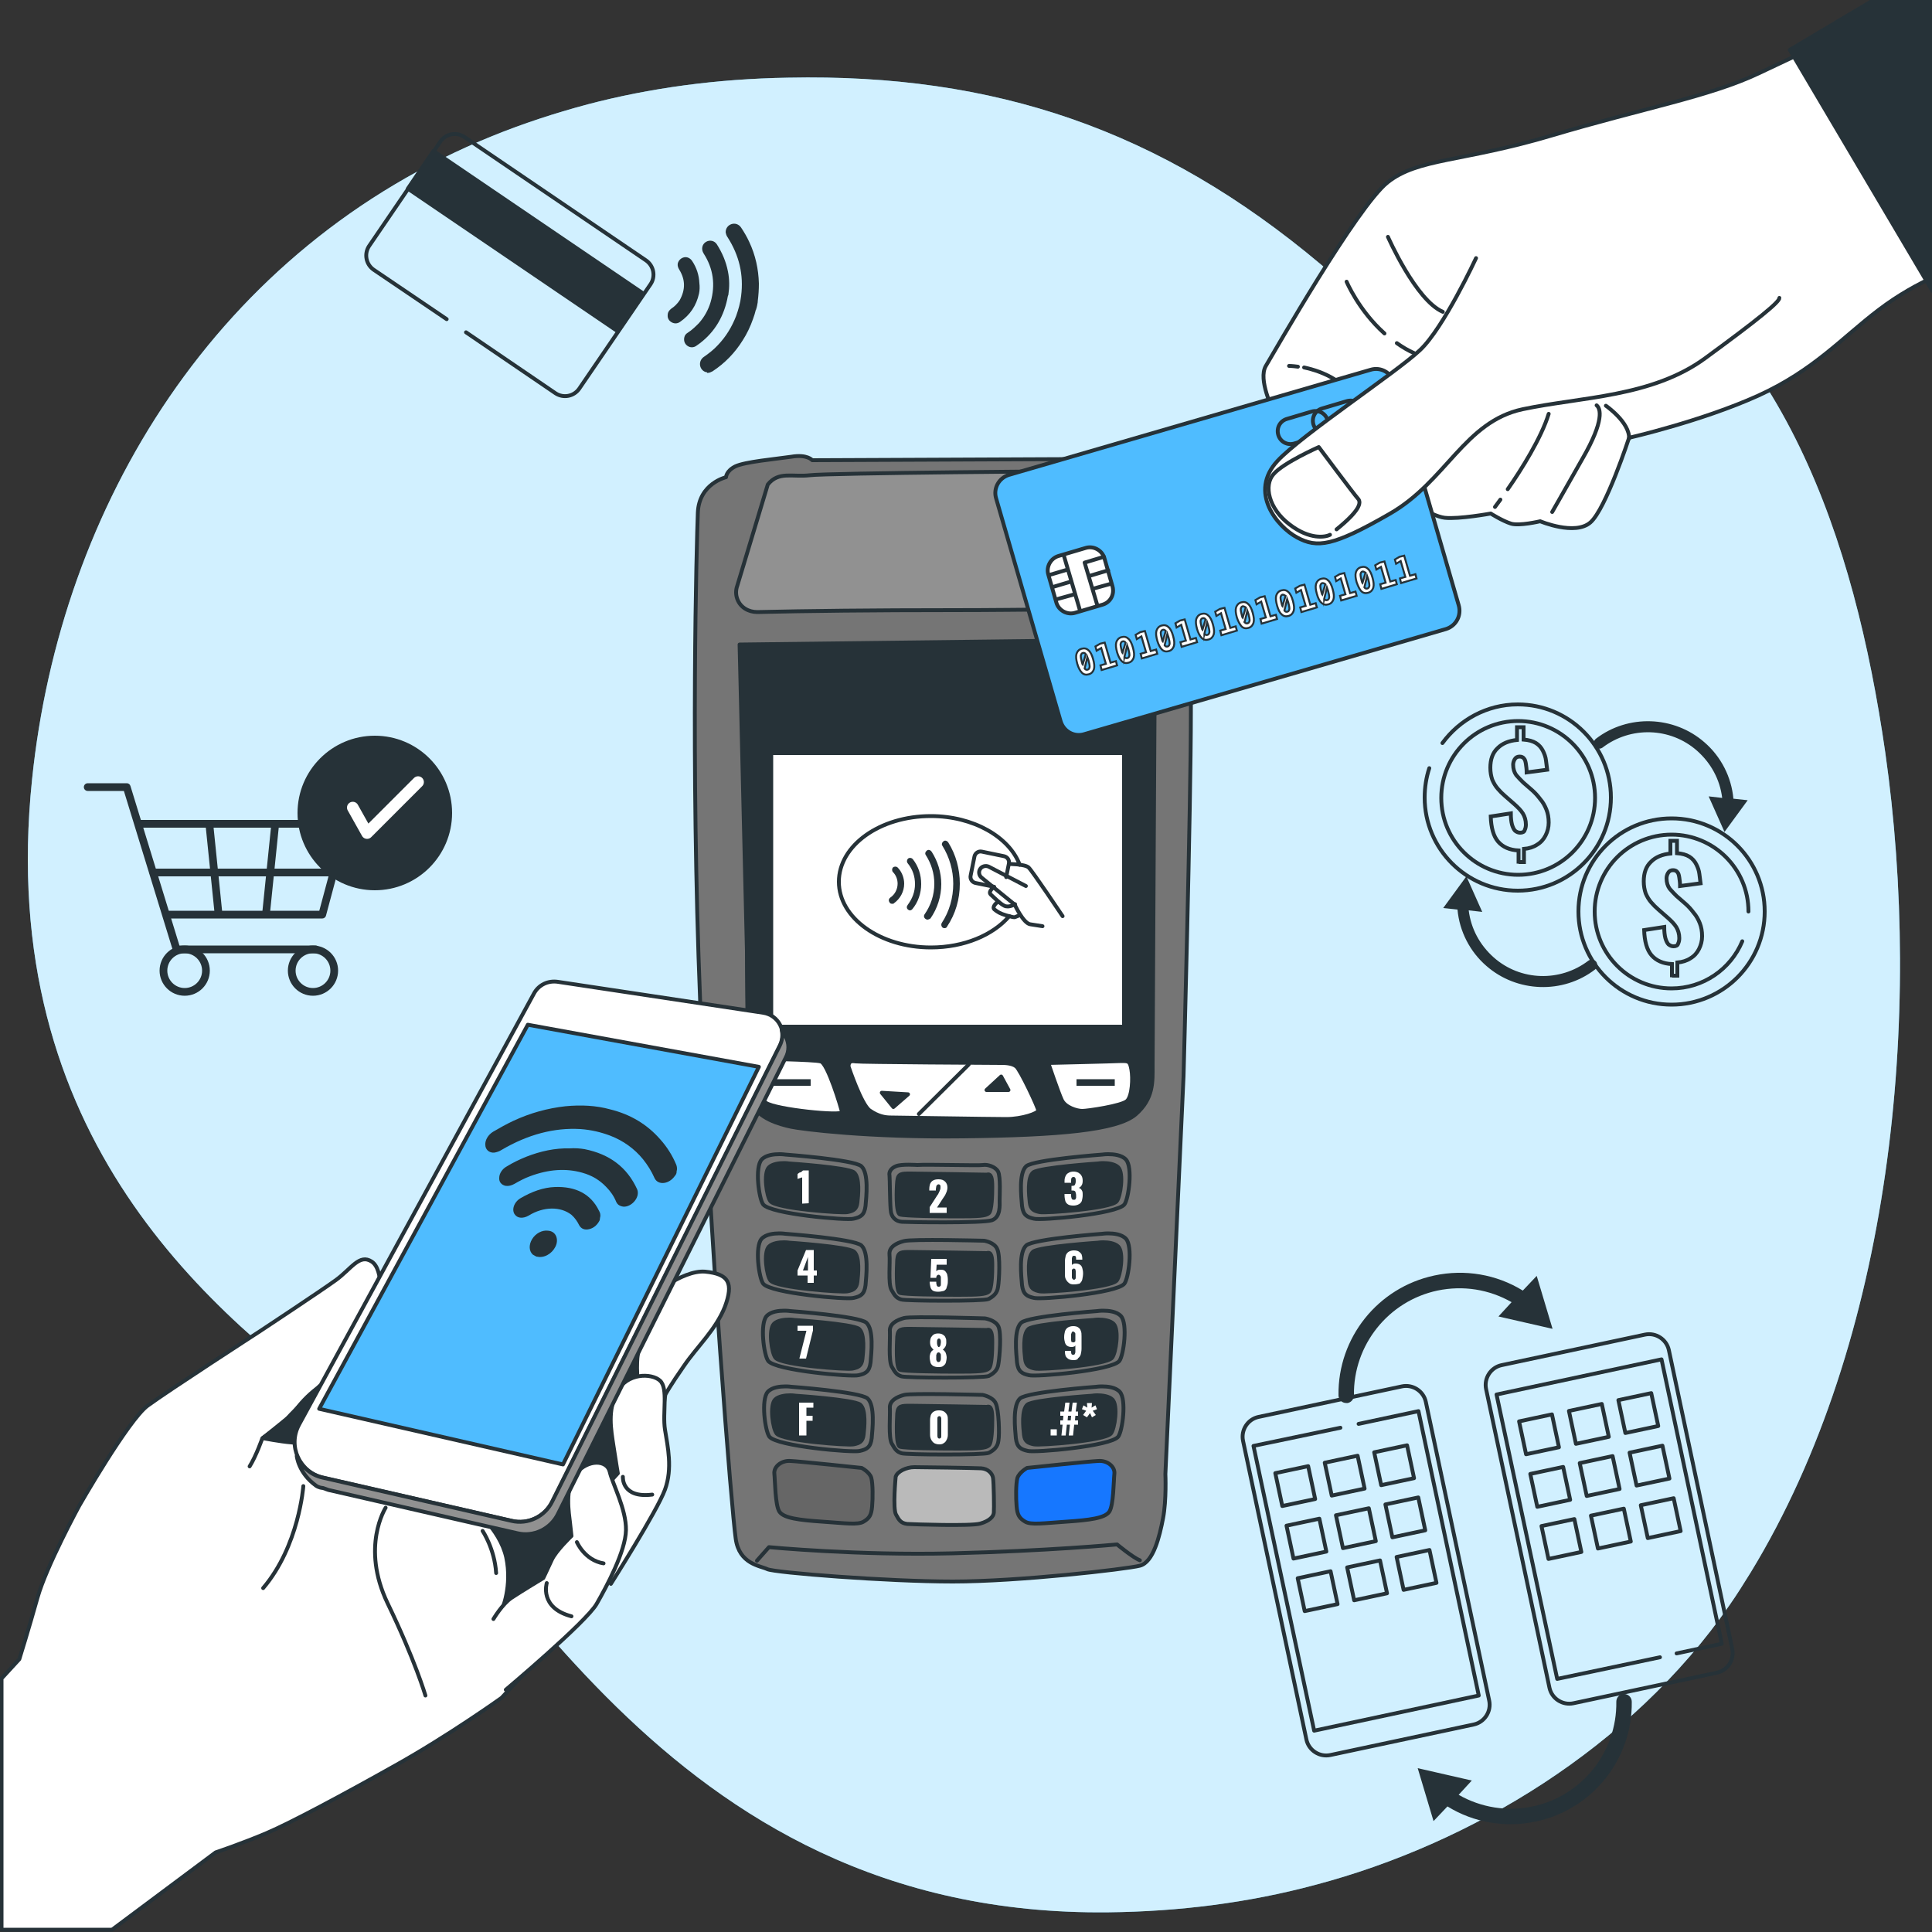 <?xml version="1.0" encoding="utf-8"?>
<!-- Generator: Adobe Illustrator 23.0.3, SVG Export Plug-In . SVG Version: 6.00 Build 0)  -->
<svg version="1.1" id="Layer_1" xmlns="http://www.w3.org/2000/svg" xmlns:xlink="http://www.w3.org/1999/xlink" x="0px" y="0px"
	 viewBox="0 0 500 500" style="enable-background:new 0 0 500 500;" xml:space="preserve">
<rect x="0" y="0" width="500" height="500" fill="#333333" stroke="none"/>
<style type="text/css">
	.st0{fill:#63CDFF;}
	.st1{opacity:0.7;fill:#FFFFFF;enable-background:new    ;}
	.st2{fill:none;stroke:#263238;stroke-linecap:round;stroke-linejoin:round;stroke-miterlimit:10;}
	.st3{fill:#263238;}
	.st4{fill:none;stroke:#263238;stroke-miterlimit:10;}
	.st5{fill:#263238;stroke:#263238;stroke-linecap:round;stroke-linejoin:round;stroke-miterlimit:10;}
	.st6{fill:none;stroke:#263238;stroke-width:2;stroke-linecap:round;stroke-linejoin:round;stroke-miterlimit:10;}
	.st7{fill:none;stroke:#FFFFFF;stroke-width:3;stroke-linecap:round;stroke-linejoin:round;stroke-miterlimit:10;}
	.st8{fill:#757575;stroke:#263238;stroke-linecap:round;stroke-linejoin:round;stroke-miterlimit:10;}
	.st9{fill:#FFFFFF;stroke:#263238;stroke-linecap:round;stroke-linejoin:round;stroke-miterlimit:10;}
	.st10{fill:#919191;stroke:#263238;stroke-linecap:round;stroke-linejoin:round;stroke-miterlimit:10;}
	.st11{fill:#666666;stroke:#263238;stroke-linecap:round;stroke-linejoin:round;stroke-miterlimit:10;}
	.st12{fill:#1677FF;stroke:#263238;stroke-linecap:round;stroke-linejoin:round;stroke-miterlimit:10;}
	.st13{fill:#BABABA;stroke:#263238;stroke-linecap:round;stroke-linejoin:round;stroke-miterlimit:10;}
	.st14{fill:#FFFFFF;}
	.st15{fill:#4FBCFF;stroke:#263238;stroke-linecap:round;stroke-linejoin:round;stroke-miterlimit:10;}
	.st16{fill:#FFFFFF;stroke:#263238;stroke-width:0.5;stroke-miterlimit:10;}
</style>
<g id="Background_Simple">
	<g>
		<path class="st0" d="M453.1,406.9c-1.8,2.9-3.6,5.8-5.5,8.5c-25.6,37-67.1,61.8-107.2,72.4c-17.5,4.7-35.5,6.9-53.4,7.1
			c-117.2,1.4-157.6-100.5-194.6-127.4c-37-27-93.8-72.8-84.1-165.8C15.6,130.9,56,64.2,127.4,35.2c7.9-3.2,16.1-5.9,24.7-8.2
			c16-4.2,33.3-6.6,51.9-6.9c53.4-1.1,96.4,13.5,137.8,48.3c9.6,8.1,19.2,17.2,32,18.5c9.3,0.9,18.2-2.3,8.7-11.9
			c-11.1-11.3,2.6-32.6,31.2-16.8c47.7,26.4,66.2,81.1,74.2,136.5C497.6,262.7,489.8,346.7,453.1,406.9z"/>
		<path class="st1" d="M453.1,406.9c-1.8,2.9-3.6,5.8-5.5,8.5c-25.6,37-67.1,61.8-107.2,72.4c-17.5,4.7-35.5,6.9-53.4,7.1
			c-117.2,1.4-157.6-100.5-194.6-127.4c-37-27-93.8-72.8-84.1-165.8C15.6,130.9,56,64.2,127.4,35.2c7.9-3.2,16.1-5.9,24.7-8.2
			c16-4.2,33.3-6.6,51.9-6.9c53.4-1.1,96.4,13.5,137.8,48.3c9.6,8.1,19.2,17.2,32,18.5c9.3,0.9,18.2-2.3,8.7-11.9
			c-11.1-11.3,2.6-32.6,31.2-16.8c47.7,26.4,66.2,81.1,74.2,136.5C497.6,262.7,489.8,346.7,453.1,406.9z"/>
	</g>
</g>
<g id="Devices_2">
	<g>
		<path class="st2" d="M381.4,446.3l-37.1,7.9c-2.8,0.6-5.6-1.2-6.2-4l-16.4-77.3c-0.6-2.8,1.2-5.6,4-6.2l37.1-7.9
			c2.8-0.6,5.6,1.2,6.2,4l16.4,77.3C386,442.9,384.2,445.7,381.4,446.3z"/>
		<polyline class="st2" points="351.6,368.5 367.1,365.2 382.7,438.8 340.1,447.9 324.4,374.2 346.9,369.5 		"/>
		<path class="st2" d="M444.3,432.9l-37.1,7.9c-2.8,0.6-5.6-1.2-6.2-4l-16.4-77.3c-0.6-2.8,1.2-5.6,4-6.2l37.1-7.9
			c2.8-0.6,5.6,1.2,6.2,4l16.4,77.3C448.9,429.6,447.1,432.3,444.3,432.9z"/>
		<polyline class="st2" points="429.6,428.9 403,434.5 387.3,360.9 430,351.8 445.6,425.4 433.9,427.9 		"/>
		<path class="st3" d="M401.8,343.9l-4.1-13.7l-3.6,3.8c-6.8-4.2-15-5.6-22.9-3.9c-14.6,3.1-25,16.1-24.8,31c0,1.1,0.9,2,2,2
			c0.1,0,0.3,0,0.4,0c0.9-0.2,1.6-1,1.6-2c-0.2-13,8.9-24.4,21.6-27.1c6.7-1.4,13.4-0.3,19.2,3l-3.4,3.7L401.8,343.9z"/>
		<path class="st3" d="M366.9,457.6l4.1,13.7l3.6-3.8c6.8,4.2,15,5.6,22.9,3.9c14.6-3.1,25-16.1,24.8-31c0-1.1-0.9-2-2-2
			c-0.1,0-0.3,0-0.4,0c-0.9,0.2-1.6,1-1.6,2c0.2,13-8.9,24.4-21.6,27.1c-6.7,1.4-13.4,0.3-19.2-3l3.4-3.7L366.9,457.6z"/>
		<g>
			<g>
				
					<rect x="330.9" y="380.3" transform="matrix(0.978 -0.208 0.208 0.978 -72.677 78.143)" class="st2" width="8.7" height="8.7"/>
				
					<rect x="343.7" y="377.6" transform="matrix(0.978 -0.208 0.208 0.978 -71.838 80.747)" class="st2" width="8.7" height="8.7"/>
				
					<rect x="356.5" y="374.9" transform="matrix(0.978 -0.208 0.208 0.978 -70.997 83.352)" class="st2" width="8.7" height="8.7"/>
			</g>
			<g>
				
					<rect x="333.8" y="393.9" transform="matrix(0.978 -0.208 0.208 0.978 -75.443 79.043)" class="st2" width="8.7" height="8.7"/>
				
					<rect x="346.6" y="391.2" transform="matrix(0.978 -0.208 0.208 0.978 -74.602 81.648)" class="st2" width="8.7" height="8.7"/>
				
					<rect x="359.4" y="388.4" transform="matrix(0.978 -0.208 0.208 0.978 -73.741 84.247)" class="st2" width="8.7" height="8.7"/>
			</g>
			<g>
				
					<rect x="336.7" y="407.5" transform="matrix(0.978 -0.208 0.208 0.978 -78.208 79.944)" class="st2" width="8.7" height="8.7"/>
				
					<rect x="349.5" y="404.7" transform="matrix(0.978 -0.208 0.208 0.978 -77.346 82.543)" class="st2" width="8.7" height="8.7"/>
				
					<rect x="362.3" y="402" transform="matrix(0.978 -0.208 0.208 0.978 -76.506 85.148)" class="st2" width="8.7" height="8.7"/>
			</g>
		</g>
		<g>
			<g>
				
					<rect x="394" y="366.9" transform="matrix(0.978 -0.208 0.208 0.978 -68.511 90.976)" class="st2" width="8.7" height="8.7"/>
				
					<rect x="406.9" y="364.2" transform="matrix(0.978 -0.208 0.208 0.978 -67.664 93.601)" class="st2" width="8.7" height="8.7"/>
				
					<rect x="419.7" y="361.4" transform="matrix(0.978 -0.208 0.208 0.978 -66.805 96.199)" class="st2" width="8.7" height="8.7"/>
			</g>
			<g>
				
					<rect x="396.9" y="380.5" transform="matrix(0.978 -0.208 0.208 0.978 -71.276 91.877)" class="st2" width="8.7" height="8.7"/>
				
					<rect x="409.7" y="377.7" transform="matrix(0.978 -0.208 0.208 0.978 -70.417 94.475)" class="st2" width="8.7" height="8.7"/>
				
					<rect x="422.6" y="375" transform="matrix(0.978 -0.208 0.208 0.978 -69.57 97.1)" class="st2" width="8.7" height="8.7"/>
			</g>
			<g>
				
					<rect x="399.8" y="394" transform="matrix(0.978 -0.208 0.208 0.978 -74.022 92.771)" class="st2" width="8.7" height="8.7"/>
				
					<rect x="412.6" y="391.3" transform="matrix(0.978 -0.208 0.208 0.978 -73.182 95.376)" class="st2" width="8.7" height="8.7"/>
				
					<rect x="425.5" y="388.6" transform="matrix(0.978 -0.208 0.208 0.978 -72.334 98.001)" class="st2" width="8.7" height="8.7"/>
			</g>
		</g>
	</g>
</g>
<g id="Coins">
	<g>
		<path class="st3" d="M446.3,215.3l6-8.2l-3.7-0.4c-0.5-5.6-3.2-10.9-7.5-14.6c-7.9-6.9-19.8-7.3-28.1-0.9c-0.6,0.5-0.7,1.4-0.3,2
			c0.1,0.1,0.1,0.1,0.2,0.2c0.5,0.4,1.2,0.5,1.8,0.1c7.3-5.6,17.6-5.3,24.5,0.8c3.6,3.2,5.9,7.4,6.5,12.2l-3.5-0.4L446.3,215.3z"/>
		<path class="st3" d="M379.5,226.8l-6,8.2l3.7,0.4c0.5,5.6,3.2,10.9,7.5,14.6c7.9,6.9,19.8,7.3,28.1,0.9c0.6-0.5,0.7-1.4,0.3-2
			c-0.1-0.1-0.1-0.1-0.2-0.2c-0.5-0.4-1.2-0.5-1.8-0.1c-7.3,5.6-17.6,5.3-24.5-0.8c-3.6-3.2-5.9-7.4-6.5-12.2l3.5,0.4L379.5,226.8z"
			/>
		<g>
			<path class="st2" d="M373.3,192.3c4.4-6,11.5-10,19.5-10c13.3,0,24.1,10.8,24.1,24.1s-10.8,24.1-24.1,24.1
				c-13.3,0-24.1-10.8-24.1-24.1c0-2.6,0.4-5.2,1.2-7.6"/>
			<ellipse class="st2" cx="392.9" cy="206.5" rx="19.9" ry="19.9"/>
			<g>
				<path class="st4" d="M393,223.5v-3.4c-2.3-0.1-4.1-0.9-5.3-2.3c-1.2-1.4-1.8-3.6-1.9-6.5l5.2-0.8c0,1.2,0.1,2.1,0.3,2.9
					c0.2,0.7,0.5,1.3,0.8,1.6c0.4,0.3,0.8,0.5,1.3,0.5c0.6,0,1.1-0.2,1.2-0.7c0.2-0.4,0.3-0.9,0.3-1.4c0-1.1-0.3-2.1-0.8-2.9
					c-0.5-0.8-1.3-1.6-2.2-2.4l-2.4-2.1c-0.7-0.6-1.3-1.2-1.9-1.9s-1-1.4-1.4-2.3c-0.3-0.9-0.5-1.9-0.5-3.1c0-2.2,0.6-3.9,1.9-5.1
					c1.2-1.2,2.9-1.9,5-2.1v-3.3h1.7v3.2c1.3,0.1,2.4,0.4,3.2,0.9c0.8,0.5,1.4,1.2,1.8,2s0.7,1.6,0.8,2.5c0.1,0.9,0.2,1.7,0.3,2.4
					l-5.3,0.7c0-0.8-0.1-1.5-0.2-2.2c-0.1-0.6-0.2-1.1-0.5-1.4c-0.2-0.3-0.6-0.5-1.1-0.5c-0.6,0-1,0.2-1.3,0.7s-0.4,1-0.4,1.4
					c0,1.1,0.3,2,0.8,2.7c0.6,0.7,1.2,1.3,1.8,1.9l2.3,2c0.8,0.7,1.5,1.5,2.1,2.3c0.7,0.8,1.2,1.7,1.6,2.7s0.6,2.1,0.6,3.4
					c0,1.2-0.3,2.3-0.8,3.3s-1.2,1.8-2.2,2.4c-0.9,0.6-2.1,1-3.4,1.1v3.4H393V223.5z"/>
			</g>
		</g>
		<g>
			<ellipse class="st2" cx="432.6" cy="235.9" rx="24.1" ry="24.1"/>
			<path class="st2" d="M450.9,243.6c-3,7.2-10.1,12.2-18.3,12.2c-11,0-19.9-8.9-19.9-19.9s8.9-19.9,19.9-19.9s19.9,8.9,19.9,19.9"
				/>
			<g>
				<path class="st4" d="M432.7,252.9v-3.4c-2.3-0.1-4.1-0.9-5.3-2.3c-1.2-1.4-1.8-3.6-1.9-6.5l5.2-0.8c0,1.2,0.1,2.1,0.3,2.9
					c0.2,0.7,0.5,1.3,0.8,1.6c0.4,0.3,0.8,0.5,1.3,0.5c0.6,0,1.1-0.2,1.2-0.7c0.2-0.4,0.3-0.9,0.3-1.4c0-1.1-0.3-2.1-0.8-2.9
					c-0.5-0.8-1.3-1.6-2.2-2.4l-2.4-2.1c-0.7-0.6-1.3-1.2-1.9-1.9s-1-1.4-1.4-2.3c-0.3-0.9-0.5-1.9-0.5-3.1c0-2.2,0.6-3.9,1.9-5.1
					c1.2-1.2,2.9-1.9,5-2.1v-3.3h1.7v3.2c1.3,0.1,2.4,0.4,3.2,0.9c0.8,0.5,1.4,1.2,1.8,2s0.7,1.6,0.8,2.5c0.1,0.9,0.2,1.7,0.3,2.4
					l-5.3,0.7c0-0.8-0.1-1.5-0.2-2.2c-0.1-0.6-0.2-1.1-0.5-1.4c-0.2-0.3-0.6-0.5-1.1-0.5c-0.6,0-1,0.2-1.3,0.7s-0.4,1-0.4,1.4
					c0,1.1,0.3,2,0.8,2.7c0.6,0.7,1.2,1.3,1.8,1.9l2.3,2c0.8,0.7,1.5,1.5,2.1,2.3c0.7,0.8,1.2,1.7,1.6,2.7s0.6,2.1,0.6,3.4
					c0,1.2-0.3,2.3-0.8,3.3s-1.2,1.8-2.2,2.4c-0.9,0.6-2.1,1-3.4,1.1v3.4h-1.4V252.9z"/>
			</g>
		</g>
	</g>
</g>
<g id="Credit_card">
	<g>
		<g>
			<path class="st2" d="M115.6,82.6L96.7,69.8c-2-1.4-2.5-4.1-1.2-6.1L114,36.6c1.4-2,4.1-2.5,6.1-1.2l47.1,32
				c2,1.4,2.5,4.1,1.2,6.1l-18.5,27.1c-1.4,2-4.1,2.5-6.1,1.2L120.6,86"/>
			
				<rect x="130.2" y="29.6" transform="matrix(0.562 -0.827 0.827 0.562 7.896 139.863)" class="st5" width="11.8" height="65.7"/>
		</g>
		<g id="crgtaD.tif">
			<g>
				<path class="st3" d="M182.7,96.3c-0.1,0-0.2-0.1-0.3-0.1c-1.5-0.7-1.7-2.8-0.3-3.8c1.3-0.9,2.6-1.9,3.7-3.1
					c2.1-2.2,3.6-4.7,4.7-7.5c0.6-1.7,1.1-3.4,1.3-5.2c0.7-5.5-0.5-10.5-3.5-15.2c-0.3-0.4-0.4-0.8-0.5-1.3c0-1,0.6-1.8,1.5-2.1
					s1.9,0,2.5,0.9c0.8,1.2,1.5,2.4,2.1,3.7c1.6,3.4,2.4,7,2.5,10.8c0,1.5-0.1,3-0.3,4.6c0,0.1,0,0.1,0,0.2
					c-0.1,0.6-0.2,1.2-0.4,1.8c0,0.1,0,0.1-0.1,0.2c-0.2,0.8-0.4,1.5-0.7,2.3c-0.7,2-1.6,3.9-2.7,5.6c-2,3.2-4.6,5.9-7.8,8
					c-0.4,0.2-0.8,0.4-1.2,0.4c-0.1,0-0.1,0-0.2,0C183.1,96.4,182.9,96.3,182.7,96.3z"/>
				<path class="st3" d="M188.2,77.5c-1.1,5-3.7,9.1-8,12c-0.7,0.5-1.6,0.5-2.3,0s-1-1.3-0.8-2.2c0.1-0.5,0.4-0.9,0.9-1.2
					c1.1-0.7,2-1.6,2.9-2.5c1.4-1.6,2.4-3.4,3-5.4c1.3-4.5,0.7-8.7-1.8-12.6c-0.7-1.1-0.4-2.4,0.6-3s2.2-0.3,2.8,0.6
					c1.4,2.2,2.4,4.5,2.9,7.1c0.4,2,0.4,4,0.1,6C188.3,76.7,188.3,77.1,188.2,77.5z"/>
				<path class="st3" d="M180.9,76c-0.7,3.1-2.3,5.5-4.9,7.3c-0.7,0.5-1.5,0.5-2.2,0.1s-1.1-1.1-1-1.9c0-0.7,0.4-1.2,0.9-1.6
					c0.9-0.6,1.6-1.3,2.2-2.2c1.5-2.7,1.5-5.3-0.1-7.9c-0.3-0.5-0.5-1-0.4-1.6c0.2-0.8,0.8-1.4,1.6-1.6s1.6,0.2,2.1,0.9
					c1.2,1.8,1.8,3.7,1.9,5.8C181.1,74.1,181.1,75.1,180.9,76z"/>
			</g>
		</g>
	</g>
</g>
<g id="Cart">
	<g>
		<g>
			<polyline class="st6" points="22.7,203.7 32.8,203.7 45.7,245.7 81.7,245.7 			"/>
			<polyline class="st6" points="36,213.2 89.7,213.2 83.4,236.7 43.3,236.7 			"/>
			<line class="st6" x1="54.2" y1="213.5" x2="56.5" y2="236"/>
			<line class="st6" x1="71.2" y1="213.5" x2="68.9" y2="236"/>
			<circle class="st6" cx="81" cy="251.2" r="5.5"/>
			<circle class="st6" cx="47.8" cy="251.2" r="5.5"/>
			<line class="st6" x1="39.7" y1="225.8" x2="86.5" y2="225.8"/>
		</g>
		<g>
			<circle class="st3" cx="97" cy="210.4" r="20"/>
			<polyline class="st7" points="91.3,209 95,215.6 108.2,202.4 			"/>
		</g>
	</g>
</g>
<g id="Device_1">
	<g>
		<path class="st8" d="M187.9,123.5c0,0-7,1.6-7.3,9.2c-0.3,7.6-1.9,64.2,0.6,126.4c2.5,62.3,8.2,132.4,9.2,139.1
			c0.9,6.6,6.3,7,8.2,7.9s31,3.2,48,3.2s44.9-3.2,48.4-4.1s5.1-7.6,6-12.3c0.9-4.7,0.6-11.4,0.6-11.4l4.7-103c0,0,1.9-70.2,1.9-93.9
			s0.3-49.3-0.9-54.4c-1.3-5.1-7.3-8.5-7.3-8.5s-3.5-2.2-8.5-3.2c-5.1-0.9-11.1,0.3-11.1,0.3l-70.2,0.3c0,0-1.3-1.6-5.4-0.9
			c-4.1,0.6-12,1.3-14.5,2.5C187.9,121.9,187.9,123.5,187.9,123.5z"/>
		<path class="st5" d="M191.4,166.8l1.9,79.3c0,0,0,35.1,1.3,39.2s7.3,5.7,10.1,6.3c2.8,0.6,19.9,2.8,44.6,2.5s39.8-1.6,44.6-5.7
			c4.7-4.1,4.4-8.5,4.4-12.6s0.6-110.3,0.6-110.3L191.4,166.8z"/>
		<rect x="199.6" y="194.9" class="st9" width="91.3" height="70.8"/>
		<path class="st10" d="M198.7,125.4l-7.9,26.2c-0.4,1.1-0.4,2.3,0,3.4l0,0c0.8,2.2,2.9,3.4,5.2,3.4c13-0.3,29.8-0.5,50.8-0.5
			c19.7,0,36.6-0.5,43.1,0.1c3.1,0.3,6.1-1.5,7.2-4.4l-0.3,1c0.6-1.5,1-4.1,0.5-5.6c-2-6.6-5.8-23-7.3-24.3
			c-1.9-1.6-7.6-2.8-8.5-2.8s-67.6,0.5-72,1.1C205,123.5,201.5,121.9,198.7,125.4z"/>
		<g>
			<path class="st9" d="M271.3,275.1c0,0,2.6,7.7,3.5,9.6s3.9,2.8,5.3,2.8c1.3,0,10.3-1.3,11.6-2.6c1.3-1.3,1.5-5.9,1.1-8.1
				s-0.7-2.2-2.6-2.2C288.2,274.7,271.3,275.1,271.3,275.1z"/>
			<path class="st9" d="M196.2,274c0,0-0.7,9.6,2,11.4c2.6,1.8,19.9,3.5,19.7,2.4s-3.7-12.7-5.5-13.1
				C210.6,274.2,196.2,274,196.2,274z"/>
			<path class="st9" d="M219.6,276c0,0,3.3,9.9,5.5,11.4s3.9,1.8,5.5,1.8c1.5,0,25.6,0.4,29.8,0.4c4.2,0,8.3-1.5,8.3-2.2
				s-4.6-10.5-5.7-11.4s-3.1-0.9-3.9-0.9c-0.9,0-36.6-0.2-37.7-0.4C220.3,274.5,219.6,274.7,219.6,276z"/>
			<line class="st2" x1="237.8" y1="288.3" x2="250.7" y2="275.5"/>
			<polygon class="st5" points="259.1,278.6 255.3,282.1 261,282.1 			"/>
			<polygon class="st5" points="228.2,282.8 231.2,286.5 235,283.2 			"/>
			<g>
				<rect x="278.6" y="279.3" class="st3" width="9.9" height="1.7"/>
			</g>
			<g>
				<rect x="199.9" y="279.3" class="st3" width="9.9" height="1.7"/>
			</g>
		</g>
		<g>
			<path class="st2" d="M203.2,298.8c0,0-0.6-0.1-1.5-0.1c-1.4,0-3.5,0.2-4.6,1.4c-1.8,2-0.7,10.1,0.4,11.6
				c1.9,2.5,21.7,4.2,23.4,3.7c1.8-0.4,2.8-0.9,3.1-3.3c0.2-2.4,0.9-8.5-1.1-10.3C220.9,300.1,203.2,298.8,203.2,298.8z"/>
			<path class="st5" d="M204.2,301.1c0,0-0.5-0.1-1.3-0.1c-1.2,0-3,0.2-3.9,1.1c-1.5,1.5-0.6,7.6,0.4,8.8c1.6,1.9,18.4,3.1,19.9,2.8
				c1.5-0.3,2.4-0.7,2.6-2.5c0.2-1.8,0.7-6.5-0.9-7.8C219.3,302.1,204.2,301.1,204.2,301.1z"/>
		</g>
		<g>
			<path class="st2" d="M203.2,319.3c0,0-0.6-0.1-1.5-0.1c-1.4,0-3.5,0.2-4.6,1.4c-1.8,2-0.7,10.1,0.4,11.6
				c1.9,2.5,21.7,4.2,23.4,3.7c1.8-0.4,2.8-0.9,3.1-3.3c0.2-2.4,0.9-8.5-1.1-10.3C220.9,320.6,203.2,319.3,203.2,319.3z"/>
			<path class="st5" d="M204.2,321.6c0,0-0.5-0.1-1.3-0.1c-1.2,0-3,0.2-3.9,1.1c-1.5,1.5-0.6,7.6,0.4,8.8c1.6,1.9,18.4,3.1,19.9,2.8
				s2.4-0.7,2.6-2.5c0.2-1.8,0.7-6.5-0.9-7.8C219.3,322.6,204.2,321.6,204.2,321.6z"/>
		</g>
		<g>
			<path class="st2" d="M204.5,339.3c0,0-0.6-0.1-1.5-0.1c-1.4,0-3.5,0.2-4.6,1.4c-1.8,2-0.7,10.1,0.4,11.6
				c1.9,2.5,21.7,4.2,23.4,3.7c1.8-0.4,2.8-0.9,3.1-3.3c0.2-2.4,0.9-8.5-1.1-10.3C222.2,340.6,204.5,339.3,204.5,339.3z"/>
			<path class="st5" d="M205.5,341.6c0,0-0.5-0.1-1.3-0.1c-1.2,0-3,0.2-3.9,1.1c-1.5,1.5-0.6,7.6,0.4,8.8c1.6,1.9,18.4,3.1,19.9,2.8
				c1.5-0.3,2.4-0.7,2.6-2.5c0.2-1.8,0.7-6.5-0.9-7.8C220.6,342.6,205.5,341.6,205.5,341.6z"/>
		</g>
		<g>
			<path class="st2" d="M204.8,358.9c0,0-0.6-0.1-1.5-0.1c-1.4,0-3.5,0.2-4.6,1.4c-1.8,2-0.7,10.1,0.4,11.6
				c1.9,2.5,21.7,4.2,23.4,3.7c1.8-0.4,2.8-0.9,3.1-3.3c0.2-2.4,0.9-8.5-1.1-10.3C222.5,360.2,204.8,358.9,204.8,358.9z"/>
			<path class="st5" d="M205.8,361.2c0,0-0.5-0.1-1.3-0.1c-1.2,0-3,0.2-3.9,1.1c-1.5,1.5-0.6,7.6,0.4,8.8c1.6,1.9,18.4,3.1,19.9,2.8
				c1.5-0.3,2.4-0.7,2.6-2.5c0.2-1.8,0.7-6.5-0.9-7.8C220.9,362.2,205.8,361.2,205.8,361.2z"/>
		</g>
		<g>
			<path class="st2" d="M285.3,298.8c0,0,0.6-0.1,1.5-0.1c1.4,0,3.5,0.2,4.6,1.4c1.8,2,0.7,10.1-0.4,11.6
				c-1.9,2.5-21.7,4.2-23.4,3.7c-1.8-0.4-2.8-0.9-3.1-3.3c-0.2-2.4-0.9-8.5,1.1-10.3C267.6,300.1,285.3,298.8,285.3,298.8z"/>
			<path class="st5" d="M284.2,301.1c0,0,0.5-0.1,1.3-0.1c1.2,0,3,0.2,3.9,1.1c1.5,1.5,0.6,7.6-0.4,8.8c-1.6,1.9-18.4,3.1-19.9,2.8
				c-1.5-0.3-2.4-0.7-2.6-2.5s-0.7-6.5,0.9-7.8C269.2,302.1,284.2,301.1,284.2,301.1z"/>
		</g>
		<g>
			<path class="st2" d="M285.3,319.3c0,0,0.6-0.1,1.5-0.1c1.4,0,3.5,0.2,4.6,1.4c1.8,2,0.7,10.1-0.4,11.6
				c-1.9,2.5-21.7,4.2-23.4,3.7c-1.8-0.4-2.8-0.9-3.1-3.3c-0.2-2.4-0.9-8.5,1.1-10.3C267.6,320.6,285.3,319.3,285.3,319.3z"/>
			<path class="st5" d="M284.2,321.6c0,0,0.5-0.1,1.3-0.1c1.2,0,3,0.2,3.9,1.1c1.5,1.5,0.6,7.6-0.4,8.8c-1.6,1.9-18.4,3.1-19.9,2.8
				s-2.4-0.7-2.6-2.5s-0.7-6.5,0.9-7.8C269.2,322.6,284.2,321.6,284.2,321.6z"/>
		</g>
		<g>
			<path class="st2" d="M284,339.3c0,0,0.6-0.1,1.5-0.1c1.4,0,3.5,0.2,4.6,1.4c1.8,2,0.7,10.1-0.4,11.6c-1.9,2.5-21.7,4.2-23.4,3.7
				c-1.8-0.4-2.8-0.9-3.1-3.3c-0.2-2.4-0.9-8.5,1.1-10.3C266.3,340.6,284,339.3,284,339.3z"/>
			<path class="st5" d="M283,341.6c0,0,0.5-0.1,1.3-0.1c1.2,0,3,0.2,3.9,1.1c1.5,1.5,0.6,7.6-0.4,8.8c-1.6,1.9-18.4,3.1-19.9,2.8
				c-1.5-0.3-2.4-0.7-2.6-2.5s-0.7-6.5,0.9-7.8C267.9,342.6,283,341.6,283,341.6z"/>
		</g>
		<g>
			<path class="st2" d="M283.7,358.9c0,0,0.6-0.1,1.5-0.1c1.4,0,3.5,0.2,4.6,1.4c1.8,2,0.7,10.1-0.4,11.6
				c-1.9,2.5-21.7,4.2-23.4,3.7c-1.8-0.4-2.8-0.9-3.1-3.3c-0.2-2.4-0.9-8.5,1.1-10.3C266,360.2,283.7,358.9,283.7,358.9z"/>
			<path class="st5" d="M282.7,361.2c0,0,0.5-0.1,1.3-0.1c1.2,0,3,0.2,3.9,1.1c1.5,1.5,0.6,7.6-0.4,8.8c-1.6,1.9-18.4,3.1-19.9,2.8
				c-1.5-0.3-2.4-0.7-2.6-2.5s-0.7-6.5,0.9-7.8C267.6,362.2,282.7,361.2,282.7,361.2z"/>
		</g>
		<path class="st2" d="M237.4,301.5c0,0-4.1-0.3-5.5,0.3c-1.3,0.5-1.9,1.5-1.7,2.4c0.1,0.9,0.1,6.7,0.3,8.8c0.1,2.1,1.4,3.1,2.9,3.2
			c1.2,0.1,21,0.4,23.3-0.4s2-4,2-5.1s0.3-6.1-0.4-7.5c-0.7-1.3-2.8-1.9-3.9-1.7C253.4,301.7,239.7,301.3,237.4,301.5z"/>
		<path class="st2" d="M254.7,321.1c0,0-18.9-0.5-20.8,0.1c-1.9,0.5-3.9,1.5-3.7,3.5s-0.4,7.5,0.5,9.1s1.3,2.1,2.5,2.5
			s21.3,0.5,22.6-0.1c1.3-0.7,2.3-1.5,2.5-3.2c0.3-1.7,0.6-8-0.2-9.7C257.4,321.5,254.7,321.1,254.7,321.1z"/>
		<path class="st5" d="M255.4,324.3c0,0-17.2-0.3-19.7-0.3s-3.3,0-3.5,2c-0.1,2-0.4,8.2,0.7,8.6c1.1,0.4,10,0.5,15.1,0.5
			s7.1-0.1,7.9-0.8c0.8-0.7,0.9-4.7,0.9-6.8C256.8,325.3,256.6,323.9,255.4,324.3z"/>
		<path class="st5" d="M255.4,304c0,0-17.2-0.3-19.7-0.3s-3.3,0-3.5,2s-0.4,8.2,0.7,8.6c1.1,0.4,10,0.5,15.1,0.5s7.1-0.1,7.9-0.8
			c0.8-0.7,0.9-4.7,0.9-6.8S256.6,303.6,255.4,304z"/>
		<path class="st2" d="M254.9,341.2c0,0-19.1-0.6-20.9-0.1c-1.9,0.5-3.9,1.5-3.7,3.5c0.1,2-0.4,7.5,0.5,9.1s1.3,2.1,2.5,2.5
			s21.3,0.5,22.6-0.1c1.3-0.7,2.3-1.5,2.5-3.2c0.3-1.7,0.8-7.8,0-9.6C257.6,341.6,254.9,341.2,254.9,341.2z"/>
		<path class="st5" d="M255.4,344.2c0,0-17.2-0.3-19.7-0.3s-3.3,0-3.5,2c-0.1,2-0.4,8.2,0.7,8.6c1.1,0.4,10,0.5,15.1,0.5
			s7.1-0.1,7.9-0.8c0.8-0.7,0.9-4.7,0.9-6.8S256.6,343.8,255.4,344.2z"/>
		<path class="st2" d="M254.3,361c0,0-18.5-0.5-20.3,0c-1.9,0.5-3.9,1.5-3.7,3.5c0.1,2-0.4,7.5,0.5,9.1s1.3,2.1,2.5,2.5
			s21.3,0.5,22.6-0.1c1.3-0.7,2.3-1.5,2.5-3.2c0.3-1.7,0.1-7.9-0.7-9.6C257,361.5,254.3,361,254.3,361z"/>
		<path class="st5" d="M255.4,364.1c0,0-17.2-0.3-19.7-0.3s-3.3,0-3.5,2c-0.1,2-0.4,8.2,0.7,8.6s10,0.5,15.1,0.5s7.1-0.1,7.9-0.8
			c0.8-0.7,0.9-4.7,0.9-6.8C256.8,365.2,256.6,363.7,255.4,364.1z"/>
		<path class="st11" d="M223,379.9c0,0-16-1.7-18.4-1.8c-2.4-0.2-4.4,1.5-4.2,3.3s0.2,8.1,1.3,9.8c1.1,1.7,5.2,2.2,11.1,2.6
			c5.9,0.4,9.2,0.9,10.7,0s2-1.7,2.2-3.9c0.2-2.2,0.2-5.9-0.2-7.4C225.1,381,223,379.9,223,379.9z"/>
		<path class="st12" d="M265.8,379.9c0,0,16-1.7,18.4-1.8c2.4-0.2,4.4,1.5,4.2,3.3s-0.2,8.1-1.3,9.8c-1.1,1.7-5.2,2.2-11.1,2.6
			s-9.2,0.9-10.7,0s-2-1.7-2.2-3.9c-0.2-2.2-0.2-5.9,0.2-7.4C263.8,381,265.8,379.9,265.8,379.9z"/>
		<path class="st13" d="M231.8,382.2c0,0-0.8,8.3,0.1,9.8c0.8,1.5,1.3,2.2,2.9,2.4c1.7,0.1,16.5,0.6,18.9-0.1
			c2.4-0.7,3.4-1.8,3.5-2.8s0-7.8-0.2-9s-1.3-2.4-3.1-2.5s-15.2-0.3-17.3-0.3C234.6,379.7,232.2,380.8,231.8,382.2z"/>
		<path class="st2" d="M195.9,403.9l3.1-3.5c0,0,22.9,2.2,47.4,1.6s42.7-2.3,42.7-2.3s4.1,3.4,5.9,4.1"/>
		<g>
			<path class="st2" d="M265.5,229.3l-9.6-5c-0.8-0.4-1.9-0.1-2.3,0.7l0,0c-0.4,0.7-0.2,1.6,0.4,2.1l8.6,7c0,0,2.2,4.8,4,5.1
				s3.2,0.5,3.2,0.5"/>
			<path class="st2" d="M260.4,227l0.7-3.5c0.2-0.9-0.4-1.7-1.2-1.9l-5.8-1.2c-0.9-0.2-1.7,0.4-1.9,1.2l-1,5
				c-0.2,0.9,0.4,1.7,1.2,1.9l4.9,1c0,0-1.7,1.2-0.9,2c0.8,0.7,2.3,2.3,3.5,2.9c1.2,0.6,2.8-0.4,2.8-0.4"/>
			<path class="st2" d="M261.1,223.6c0,0,4.1,0,5.1,0.9c0.9,0.8,8.8,12.6,8.8,12.6"/>
			<path class="st2" d="M258.2,233.4c0,0-1.7,1.3-0.8,2s1.4,1,3,1.5c1.7,0.4,1.9,0.6,2.4,0.4c0.5-0.2,1.2-0.5,1.2-0.5"/>
			<path class="st2" d="M261.2,237.1c-4.2,4.9-11.7,8.1-20.3,8.1c-13.1,0-23.8-7.6-23.8-17s10.6-17,23.8-17c11,0,20.3,5.4,23,12.6"
				/>
			<g>
				<g>
					<path class="st3" d="M244.5,240.2c-0.2,0-0.3,0-0.5-0.1c-0.4-0.3-0.5-0.8-0.3-1.2c2-3,3-6.6,3-10.2c0-3.5-1-6.9-2.8-9.8
						c-0.3-0.4-0.1-0.9,0.3-1.2c0.4-0.3,0.9-0.1,1.2,0.3c2,3.2,3,6.9,3,10.7c0,4-1.1,7.8-3.3,11.1
						C245,240.1,244.7,240.2,244.5,240.2z"/>
				</g>
				<g>
					<path class="st3" d="M240,238c-0.2,0-0.3-0.1-0.5-0.2c-0.4-0.3-0.5-0.8-0.2-1.2c1.6-2.3,2.5-5,2.5-7.9c0-2.7-0.8-5.2-2.2-7.4
						c-0.3-0.4-0.1-0.9,0.3-1.2c0.4-0.3,0.9-0.1,1.2,0.3c1.6,2.5,2.5,5.4,2.5,8.4c0,3.2-1,6.3-2.8,8.9
						C240.6,237.8,240.3,238,240,238z"/>
				</g>
				<g>
					<path class="st3" d="M235.5,235.6c-0.2,0-0.4-0.1-0.5-0.2c-0.4-0.3-0.4-0.8-0.1-1.2c1.2-1.6,1.9-3.4,1.9-5.4s-0.6-3.8-1.9-5.4
						c-0.3-0.4-0.2-0.9,0.1-1.2c0.4-0.3,0.9-0.2,1.2,0.1c1.5,1.9,2.2,4.1,2.2,6.5s-0.8,4.7-2.3,6.5
						C236,235.4,235.8,235.6,235.5,235.6z"/>
				</g>
				<g>
					<path class="st3" d="M230.9,233.9c-0.3,0-0.6-0.1-0.7-0.4c-0.3-0.4-0.2-0.9,0.2-1.2c1.2-0.8,1.9-2.2,1.9-3.6
						c0-1.1-0.4-2.2-1.2-3c-0.3-0.3-0.3-0.9,0-1.2s0.9-0.3,1.2,0c1.1,1.1,1.7,2.7,1.7,4.2c0,2-1,3.9-2.7,5.1
						C231.3,233.9,231.1,233.9,230.9,233.9z"/>
				</g>
			</g>
		</g>
		<g>
			<g>
				<path class="st14" d="M207.6,311.5v-6.8c-0.1,0-0.2,0.1-0.3,0.1s-0.2,0.1-0.3,0.1s-0.2,0.1-0.3,0.1s-0.2,0.1-0.3,0.1v-1.3
					c0.1,0,0.2-0.1,0.3-0.2s0.3-0.2,0.5-0.2c0.2-0.1,0.3-0.2,0.4-0.3c0.1-0.1,0.2-0.2,0.3-0.2h1.4v8.5L207.6,311.5L207.6,311.5z"/>
			</g>
			<g>
				<path class="st14" d="M240.6,313.6v-1.2l2-3.1c0.2-0.2,0.3-0.5,0.4-0.7c0.1-0.2,0.2-0.4,0.3-0.7c0.1-0.2,0.1-0.5,0.1-0.7
					s0-0.4-0.1-0.5s-0.2-0.2-0.4-0.2s-0.3,0.1-0.4,0.2c-0.1,0.1-0.2,0.2-0.2,0.4c0,0.2-0.1,0.4-0.1,0.6v0.4h-1.7v-0.4
					c0-0.5,0.1-1,0.2-1.3c0.2-0.4,0.4-0.7,0.8-0.9c0.3-0.2,0.8-0.3,1.4-0.3c0.8,0,1.3,0.2,1.7,0.6s0.6,0.9,0.6,1.6
					c0,0.3-0.1,0.7-0.2,1c-0.1,0.3-0.3,0.6-0.4,0.9c-0.2,0.3-0.4,0.6-0.6,0.9l-1.5,2.3h2.5v1.4h-4.4V313.6z"/>
			</g>
			<g>
				<path class="st14" d="M277.8,312c-0.6,0-1.1-0.1-1.4-0.3c-0.3-0.2-0.6-0.5-0.7-0.9s-0.2-0.9-0.2-1.4V309h1.7c0,0,0,0,0,0.1
					s0,0.1,0,0.2c0,0.3,0,0.5,0.1,0.7c0,0.2,0.1,0.3,0.2,0.4s0.2,0.1,0.4,0.1c0.2,0,0.3,0,0.4-0.1s0.1-0.2,0.2-0.4
					c0-0.2,0-0.4,0-0.6c0-0.4-0.1-0.7-0.2-1c-0.1-0.2-0.4-0.3-0.7-0.3c0,0,0,0-0.1,0s-0.1,0-0.2,0v-1.2h0.1h0.1
					c0.4,0,0.6-0.1,0.7-0.3c0.1-0.2,0.2-0.5,0.2-0.9c0-0.3,0-0.6-0.1-0.8c-0.1-0.2-0.2-0.3-0.5-0.3c-0.2,0-0.4,0.1-0.5,0.3
					c-0.1,0.2-0.1,0.4-0.1,0.8c0,0.1,0,0.1,0,0.2s0,0.1,0,0.2h-1.7v-0.5c0-0.5,0.1-0.9,0.3-1.3c0.2-0.4,0.4-0.6,0.8-0.8
					c0.3-0.2,0.8-0.3,1.2-0.3c0.5,0,0.9,0.1,1.3,0.3c0.3,0.2,0.6,0.4,0.8,0.8c0.2,0.3,0.3,0.8,0.3,1.3s-0.1,0.9-0.3,1.2
					c-0.2,0.3-0.4,0.5-0.7,0.6c0.2,0.1,0.4,0.2,0.5,0.3c0.2,0.2,0.3,0.4,0.4,0.6c0.1,0.3,0.1,0.6,0.1,1c0,0.5-0.1,1-0.2,1.4
					s-0.4,0.7-0.7,0.9C278.8,311.9,278.3,312,277.8,312z"/>
			</g>
			<g>
				<path class="st14" d="M209,332v-1.9h-2.6v-1.3l2.2-5.3h2v5.3h0.8v1.3h-0.8v1.9H209z M207.8,328.8h1.3v-3.5L207.8,328.8z"/>
			</g>
			<g>
				<path class="st14" d="M242.8,334.3c-0.6,0-1.1-0.1-1.4-0.3c-0.3-0.2-0.5-0.5-0.6-0.9s-0.2-0.9-0.2-1.4h1.7c0,0.3,0,0.6,0.1,0.8
					c0,0.2,0.1,0.3,0.2,0.4c0.1,0.1,0.2,0.1,0.4,0.1s0.3-0.1,0.4-0.2c0.1-0.1,0.1-0.3,0.1-0.6c0-0.3,0-0.6,0-0.9s0-0.5,0-0.7
					s-0.1-0.4-0.2-0.5c-0.1-0.1-0.2-0.2-0.4-0.2s-0.3,0.1-0.4,0.2c-0.1,0.1-0.2,0.3-0.2,0.6h-1.5l0.2-4.9h4v1.5h-2.6l-0.1,1.7
					c0.1-0.1,0.2-0.2,0.4-0.3c0.2-0.1,0.4-0.1,0.6-0.1c0.4,0,0.8,0,1.1,0.2s0.5,0.5,0.7,0.9c0.1,0.4,0.2,0.9,0.2,1.5
					c0,0.5,0,0.9-0.1,1.3s-0.2,0.7-0.3,1c-0.2,0.3-0.4,0.5-0.7,0.6C243.7,334.2,243.3,334.3,242.8,334.3z"/>
			</g>
			<g>
				<path class="st14" d="M277.9,332.4c-0.6,0-1-0.1-1.3-0.4c-0.3-0.2-0.6-0.6-0.8-1c-0.2-0.4-0.2-0.9-0.2-1.4v-3.1
					c0-0.6,0.1-1,0.2-1.5c0.1-0.4,0.4-0.8,0.7-1c0.3-0.2,0.8-0.4,1.4-0.4c0.5,0,1,0.1,1.3,0.3c0.3,0.2,0.5,0.4,0.7,0.7
					c0.1,0.3,0.2,0.7,0.2,1.2v0.1c0,0,0,0,0,0.1h-1.6c0-0.3,0-0.6-0.1-0.8c-0.1-0.2-0.2-0.2-0.4-0.2c-0.2,0-0.3,0-0.4,0.1
					s-0.1,0.3-0.2,0.5c0,0.2,0,0.6,0,1v0.8c0.1-0.1,0.2-0.3,0.4-0.3c0.2-0.1,0.4-0.1,0.6-0.1c0.4,0,0.8,0.1,1.1,0.3
					c0.3,0.2,0.5,0.5,0.6,0.9s0.2,0.8,0.2,1.3c0,0.6-0.1,1.1-0.2,1.6s-0.4,0.8-0.7,1.1C279,332.3,278.5,332.4,277.9,332.4z
					 M277.9,331.2c0.2,0,0.3-0.1,0.4-0.2s0.1-0.3,0.1-0.5s0-0.5,0-0.8s0-0.5,0-0.7s-0.1-0.4-0.1-0.5c-0.1-0.1-0.2-0.2-0.4-0.2
					c-0.1,0-0.2,0-0.2,0.1c-0.1,0-0.1,0.1-0.2,0.1c-0.1,0.1-0.1,0.1-0.1,0.2v1.4c0,0.2,0,0.4,0,0.5c0,0.2,0.1,0.3,0.2,0.4
					C277.7,331.1,277.8,331.2,277.9,331.2z"/>
			</g>
			<g>
				<path class="st14" d="M206.9,351.5l1.8-7.1h-2.3v-1.3h4v1.2l-1.8,7.3h-1.7V351.5z"/>
			</g>
			<g>
				<path class="st14" d="M242.9,353.8c-0.6,0-1-0.1-1.4-0.3c-0.3-0.2-0.6-0.5-0.7-0.9c-0.1-0.4-0.2-0.9-0.2-1.4
					c0-0.2,0-0.4,0.1-0.6c0-0.2,0.1-0.4,0.2-0.6c0.1-0.2,0.2-0.3,0.3-0.4s0.3-0.2,0.4-0.3c-0.2-0.2-0.4-0.4-0.6-0.7
					c-0.2-0.3-0.3-0.7-0.3-1.2s0.1-0.9,0.2-1.2c0.2-0.3,0.4-0.6,0.7-0.8c0.3-0.2,0.7-0.3,1.2-0.3s0.9,0.1,1.2,0.3
					c0.3,0.2,0.6,0.4,0.7,0.8c0.2,0.3,0.2,0.7,0.2,1.2s-0.1,0.9-0.3,1.2c-0.2,0.3-0.4,0.5-0.6,0.7c0.2,0.1,0.3,0.2,0.4,0.3
					c0.1,0.1,0.2,0.3,0.3,0.4c0.1,0.2,0.1,0.4,0.2,0.6c0,0.2,0.1,0.4,0.1,0.6c0,0.5-0.1,1-0.2,1.4c-0.1,0.4-0.4,0.7-0.7,0.9
					C243.9,353.7,243.5,353.8,242.9,353.8z M242.9,352.5c0.2,0,0.3-0.1,0.4-0.2c0.1-0.1,0.1-0.3,0.2-0.5c0-0.2,0-0.4,0-0.5
					c0-0.2,0-0.4,0-0.6s-0.1-0.4-0.2-0.5c-0.1-0.1-0.2-0.2-0.4-0.2s-0.3,0.1-0.4,0.2c-0.1,0.1-0.1,0.3-0.2,0.5c0,0.2,0,0.4,0,0.6
					s0,0.3,0,0.5s0.1,0.4,0.2,0.5C242.6,352.5,242.7,352.5,242.9,352.5z M242.9,348.6c0.1,0,0.2,0,0.3-0.1s0.1-0.2,0.2-0.4
					c0-0.2,0.1-0.4,0.1-0.7c0-0.3,0-0.5-0.1-0.7s-0.2-0.3-0.4-0.3s-0.3,0.1-0.4,0.3c-0.1,0.2-0.1,0.4-0.1,0.7c0,0.3,0,0.5,0.1,0.7
					c0,0.2,0.1,0.3,0.2,0.4C242.7,348.6,242.8,348.6,242.9,348.6z"/>
			</g>
			<g>
				<path class="st14" d="M277.8,352c-0.5,0-1-0.1-1.3-0.3c-0.3-0.2-0.5-0.4-0.7-0.7c-0.1-0.3-0.2-0.7-0.2-1.2c0,0,0,0,0-0.1
					c0,0,0,0,0-0.1h1.6c0,0.3,0,0.6,0.1,0.8c0.1,0.2,0.2,0.2,0.4,0.2c0.2,0,0.3,0,0.4-0.1s0.1-0.3,0.2-0.5c0-0.2,0-0.6,0-1v-0.8
					c-0.1,0.1-0.2,0.3-0.4,0.3c-0.2,0.1-0.4,0.1-0.6,0.1c-0.4,0-0.8-0.1-1.1-0.3c-0.3-0.2-0.5-0.5-0.6-0.9s-0.2-0.8-0.2-1.3
					c0-0.6,0.1-1.1,0.2-1.5s0.4-0.8,0.7-1c0.3-0.2,0.8-0.4,1.4-0.4s1,0.1,1.3,0.3c0.3,0.2,0.6,0.5,0.7,0.9c0.2,0.4,0.2,0.9,0.2,1.4
					v3.2c0,0.6-0.1,1-0.2,1.5c-0.1,0.4-0.4,0.8-0.7,1C278.9,351.9,278.4,352,277.8,352z M277.8,347.4c0.1,0,0.3,0,0.3-0.1
					c0.1-0.1,0.1-0.1,0.2-0.2v-1.4c0-0.2,0-0.4,0-0.5c0-0.2-0.1-0.3-0.2-0.4s-0.2-0.2-0.4-0.2c-0.2,0-0.3,0.1-0.3,0.2
					c-0.1,0.1-0.1,0.3-0.2,0.5c0,0.2,0,0.5,0,0.8s0,0.5,0,0.7s0.1,0.4,0.1,0.5C277.5,347.3,277.6,347.4,277.8,347.4z"/>
			</g>
			<g>
				<path class="st14" d="M206.8,371.5V363h3.7v1.3h-1.8v2.1h1.6v1.3h-1.6v3.8L206.8,371.5L206.8,371.5z"/>
			</g>
			<g>
				<path class="st14" d="M243.1,373.8c-0.5,0-0.9-0.1-1.3-0.3c-0.3-0.2-0.6-0.5-0.8-0.9s-0.3-0.8-0.3-1.3v-3.8
					c0-0.5,0.1-0.9,0.2-1.3c0.2-0.4,0.4-0.7,0.8-0.9c0.3-0.2,0.8-0.3,1.3-0.3s1,0.1,1.3,0.3c0.3,0.2,0.6,0.5,0.8,0.9
					s0.2,0.8,0.2,1.3v3.8c0,0.5-0.1,0.9-0.3,1.3s-0.4,0.7-0.8,0.9C244,373.7,243.6,373.8,243.1,373.8z M243.1,372.3
					c0.2,0,0.3-0.1,0.4-0.2c0.1-0.1,0.1-0.2,0.1-0.4c0-0.1,0-0.3,0-0.4v-3.8c0-0.1,0-0.3,0-0.4s-0.1-0.3-0.1-0.4
					c-0.1-0.1-0.2-0.2-0.4-0.2s-0.3,0.1-0.4,0.2c-0.1,0.1-0.1,0.2-0.1,0.4c0,0.1,0,0.3,0,0.4v3.8c0,0.1,0,0.2,0,0.4
					c0,0.1,0.1,0.3,0.1,0.4C242.8,372.2,242.9,372.3,243.1,372.3z"/>
			</g>
			<g>
				<path class="st14" d="M271.9,371.5v-1.6h1.6v1.6H271.9z"/>
				<path class="st14" d="M274.7,371.5l0.3-2.8h-0.6v-1.1h0.7l0.1-1.2h-0.8v-1.1h1l0.3-2.3h1.1l-0.3,2.3h0.8l0.3-2.3h1.1l-0.3,2.3
					h0.6v1.1h-0.7l-0.1,1.2h0.8v1.1h-1l-0.3,2.8h-1.1l0.3-2.8h-0.8l-0.3,2.8H274.7z M276.3,367.6h0.8l0.1-1.2h-0.8L276.3,367.6z"/>
				<path class="st14" d="M281.3,366.8l-1-0.6l0.8-1.1l-1.1-0.4l0.4-1l1,0.6l-0.1-1.2h1.3l-0.1,1.2l1-0.6l0.4,1l-1.1,0.4l0.8,1.1
					l-1,0.6l-0.5-1.1L281.3,366.8z"/>
			</g>
		</g>
	</g>
</g>
<g id="Hand_2">
	<g>
		<g>
			<path class="st9" d="M500.1,61.8L467.8,13c0,0,0,0-12.7,6s-29.8,9-53.3,16s-34.8,5.9-42.7,12.2c-7.9,6.3-29.4,44-31.5,47.5
				s1.9,11.5,1.9,11.5s31.8,21,32.3,21.5s8.4,5.9,12.1,6.3c3.7,0.4,11.9-1.1,11.9-1.1s3,1.9,5.2,2.6c2.1,0.7,7.6-0.6,7.6-0.6
				s9,3.8,13,0.3s10-21.9,10-21.9s18.8-4.3,33.4-10.9c14.5-6.6,21.7-15,31.2-22.2c5.1-3.9,10.3-6.7,14-8.4v-10H500.1z"/>
			<path class="st2" d="M390.2,126.6c3.5-5,8.7-13.3,10.6-19.5"/>
			<path class="st2" d="M386.9,131.2c0,0,0.5-0.7,1.4-1.9"/>
			<path class="st2" d="M401.7,132.5c0,0,2.3-4,7.9-13.9c5.7-9.9,4.6-12.9,3.6-13.7"/>
			<path class="st2" d="M361.5,88.8c1.4,1,2.9,1.9,4.5,2.6"/>
			<path class="st2" d="M348.5,72.9c0,0,3.1,7.4,9.8,13.4"/>
			<path class="st2" d="M359.2,61.3c0,0,7.2,16.4,14.2,19.4"/>
			<path class="st2" d="M415.6,105c0,0,6.2,4.3,6,8.5"/>
			<path class="st2" d="M337.5,95.1c2.3,0.5,5.3,1.4,8.1,3.2"/>
			<path class="st2" d="M333.6,94.7c0,0,0.9,0,2.3,0.2"/>
		</g>
		<g>
			<path class="st15" d="M374.2,162.8L280.6,190c-2.6,0.8-5.3-0.7-6.1-3.3L257.8,129c-0.8-2.6,0.7-5.3,3.3-6.1l93.6-27.2
				c2.6-0.8,5.3,0.7,6.1,3.3l16.7,57.6C378.3,159.3,376.8,162,374.2,162.8z"/>
			<g>
				<path class="st9" d="M285.3,156.5l-7.1,2.1c-2,0.6-4.2-0.6-4.8-2.6l-2.1-7.3c-0.6-2,0.6-4.2,2.6-4.8l7.1-2.1
					c2-0.6,4.2,0.6,4.8,2.6l2.1,7.3C288.5,153.8,287.4,155.9,285.3,156.5z"/>
				<line class="st2" x1="279.5" y1="158" x2="275.3" y2="143.7"/>
				<polyline class="st2" points="284,156.7 280.7,145.6 285.7,144.1 				"/>
				<line class="st2" x1="271.6" y1="148.8" x2="276.3" y2="147.4"/>
				<line class="st2" x1="272.5" y1="151.9" x2="277.2" y2="150.5"/>
				<line class="st2" x1="273.4" y1="155.1" x2="278.1" y2="153.8"/>
				<line class="st2" x1="282.1" y1="149" x2="286.8" y2="147.6"/>
				<line class="st2" x1="283.1" y1="152.3" x2="287.4" y2="151.1"/>
			</g>
			<g>
				<path class="st16" d="M278.8,171.8c-0.3-1.1-0.4-1.9-0.2-2.6c0.2-0.6,0.6-1.1,1.3-1.3c0.7-0.2,1.3-0.1,1.8,0.4
					c0.5,0.4,0.9,1.2,1.2,2.3c0.3,1.1,0.4,1.9,0.2,2.6c-0.2,0.6-0.6,1.1-1.3,1.3c-0.7,0.2-1.3,0.1-1.8-0.4S279.1,172.8,278.8,171.8z
					 M280.2,169c-0.3,0.1-0.4,0.3-0.5,0.7c0,0.4,0.1,1,0.3,1.7c0.1,0.2,0.1,0.5,0.2,0.6l0.8-2.7l0,0
					C280.8,169,280.5,168.9,280.2,169z M280.7,173c0.2,0.3,0.5,0.4,0.8,0.3c0.3-0.1,0.4-0.3,0.5-0.7c0-0.4-0.1-1-0.3-1.7
					c-0.1-0.3-0.2-0.5-0.3-0.8L280.7,173C280.7,173,280.7,173,280.7,173z"/>
				<path class="st16" d="M284.8,172.2l1.4-0.4l-1.2-4.1l-1.2,0.7l-0.3-1.1l1.2-0.7l1.2-0.3l1.5,5.2l1.4-0.4l0.3,1.1l-4,1.2
					L284.8,172.2z"/>
				<path class="st16" d="M289.1,168.8c-0.3-1.1-0.4-1.9-0.2-2.6c0.2-0.6,0.6-1.1,1.3-1.3c0.7-0.2,1.3-0.1,1.8,0.4
					c0.5,0.4,0.9,1.2,1.2,2.3c0.3,1.1,0.4,1.9,0.2,2.6c-0.2,0.6-0.6,1.1-1.3,1.3c-0.7,0.2-1.3,0.1-1.8-0.4
					C289.8,170.6,289.4,169.8,289.1,168.8z M290.5,166c-0.3,0.1-0.4,0.3-0.5,0.7c0,0.4,0.1,1,0.3,1.7c0.1,0.2,0.1,0.5,0.2,0.6
					l0.8-2.7l0,0C291.1,166,290.8,165.9,290.5,166z M291,170c0.2,0.3,0.5,0.4,0.8,0.3c0.3-0.1,0.4-0.3,0.5-0.7c0-0.4-0.1-1-0.3-1.7
					c-0.1-0.3-0.2-0.5-0.3-0.8L291,170C291,169.9,291,170,291,170z"/>
				<path class="st16" d="M295.2,169.2l1.4-0.4l-1.2-4.1l-1.2,0.7l-0.3-1.1l1.2-0.7l1.2-0.3l1.5,5.2l1.4-0.4l0.3,1.1l-4,1.2
					L295.2,169.2z"/>
				<path class="st16" d="M299.5,165.8c-0.3-1.1-0.4-1.9-0.2-2.6c0.2-0.6,0.6-1.1,1.3-1.3c0.7-0.2,1.3-0.1,1.8,0.4
					c0.5,0.4,0.9,1.2,1.2,2.3c0.3,1.1,0.4,1.9,0.2,2.6c-0.2,0.6-0.6,1.1-1.3,1.3c-0.7,0.2-1.3,0.1-1.8-0.4S299.8,166.8,299.5,165.8z
					 M300.9,163c-0.3,0.1-0.4,0.3-0.5,0.7c0,0.4,0.1,1,0.3,1.7c0.1,0.2,0.1,0.5,0.2,0.6l0.8-2.7l0,0
					C301.4,163,301.2,162.9,300.9,163z M301.4,167c0.2,0.3,0.5,0.4,0.8,0.3c0.3-0.1,0.4-0.3,0.5-0.7c0-0.4-0.1-1-0.3-1.7
					c-0.1-0.3-0.2-0.5-0.3-0.8L301.4,167C301.3,166.9,301.4,167,301.4,167z"/>
				<path class="st16" d="M305.5,166.2l1.4-0.4l-1.2-4.1l-1.2,0.7l-0.3-1.1l1.2-0.7l1.2-0.3l1.5,5.2l1.4-0.4l0.3,1.1l-4,1.2
					L305.5,166.2z"/>
				<path class="st16" d="M309.8,162.8c-0.3-1.1-0.4-1.9-0.2-2.6c0.2-0.6,0.6-1.1,1.3-1.3c0.7-0.2,1.3-0.1,1.8,0.4
					c0.5,0.4,0.9,1.2,1.2,2.3c0.3,1.1,0.4,1.9,0.2,2.6c-0.2,0.6-0.6,1.1-1.3,1.3c-0.7,0.2-1.3,0.1-1.8-0.4S310.1,163.8,309.8,162.8z
					 M311.2,160c-0.3,0.1-0.4,0.3-0.5,0.7c0,0.4,0.1,1,0.3,1.7c0.1,0.2,0.1,0.5,0.2,0.6l0.8-2.7l0,0
					C311.8,160,311.5,159.9,311.2,160z M311.7,164c0.2,0.3,0.5,0.4,0.8,0.3c0.3-0.1,0.4-0.3,0.5-0.7c0-0.4-0.1-1-0.3-1.7
					c-0.1-0.3-0.2-0.5-0.3-0.8L311.7,164C311.7,163.9,311.7,164,311.7,164z"/>
				<path class="st16" d="M315.8,163.2l1.4-0.4l-1.2-4.1l-1.2,0.7l-0.3-1.1l1.2-0.7l1.2-0.3l1.5,5.2l1.4-0.4l0.3,1.1l-4,1.2
					L315.8,163.2z"/>
				<path class="st16" d="M320.1,159.8c-0.3-1.1-0.4-1.9-0.2-2.6c0.2-0.6,0.6-1.1,1.3-1.3c0.7-0.2,1.3-0.1,1.8,0.4
					c0.5,0.4,0.9,1.2,1.2,2.3c0.3,1.1,0.4,1.9,0.2,2.6c-0.2,0.6-0.6,1.1-1.3,1.3c-0.7,0.2-1.3,0.1-1.8-0.4
					C320.9,161.6,320.4,160.8,320.1,159.8z M321.6,156.9c-0.3,0.1-0.4,0.3-0.5,0.7c0,0.4,0.1,1,0.3,1.7c0.1,0.2,0.1,0.5,0.2,0.6
					l0.8-2.7l0,0C322.1,157,321.8,156.9,321.6,156.9z M322.1,161c0.2,0.3,0.5,0.4,0.8,0.3c0.3-0.1,0.4-0.3,0.5-0.7
					c0-0.4-0.1-1-0.3-1.7c-0.1-0.3-0.2-0.5-0.3-0.8L322.1,161C322,160.9,322,161,322.1,161z"/>
				<path class="st16" d="M326.2,160.2l1.4-0.4l-1.2-4.1l-1.2,0.7l-0.3-1.1l1.2-0.7l1.2-0.3l1.5,5.2l1.4-0.4l0.3,1.1l-4,1.2
					L326.2,160.2z"/>
				<path class="st16" d="M330.5,156.7c-0.3-1.1-0.4-1.9-0.2-2.6c0.2-0.6,0.6-1.1,1.3-1.3c0.7-0.2,1.3-0.1,1.8,0.4
					c0.5,0.4,0.9,1.2,1.2,2.3c0.3,1.1,0.4,1.9,0.2,2.6c-0.2,0.6-0.6,1.1-1.3,1.3c-0.7,0.2-1.3,0.1-1.8-0.4
					C331.2,158.6,330.8,157.8,330.5,156.7z M331.9,153.9c-0.3,0.1-0.4,0.3-0.5,0.7c0,0.4,0.1,1,0.3,1.7c0.1,0.2,0.1,0.5,0.2,0.6
					l0.8-2.7l0,0C332.4,154,332.2,153.9,331.9,153.9z M332.4,158c0.2,0.3,0.5,0.4,0.8,0.3c0.3-0.1,0.4-0.3,0.5-0.7
					c0-0.4-0.1-1-0.3-1.7c-0.1-0.3-0.2-0.5-0.3-0.8L332.4,158C332.3,157.9,332.4,158,332.4,158z"/>
				<path class="st16" d="M336.5,157.2l1.4-0.4l-1.2-4.1l-1.2,0.7l-0.3-1.1l1.2-0.7l1.2-0.3l1.5,5.2l1.4-0.4l0.3,1.1l-4,1.2
					L336.5,157.2z"/>
				<path class="st16" d="M340.8,153.7c-0.3-1.1-0.4-1.9-0.2-2.6c0.2-0.6,0.6-1.1,1.3-1.3c0.7-0.2,1.3-0.1,1.8,0.4
					c0.5,0.4,0.9,1.2,1.2,2.3c0.3,1.1,0.4,1.9,0.2,2.6c-0.2,0.6-0.6,1.1-1.3,1.3c-0.7,0.2-1.3,0.1-1.8-0.4
					C341.5,155.6,341.1,154.8,340.8,153.7z M342.2,150.9c-0.3,0.1-0.4,0.3-0.5,0.7c0,0.4,0.1,1,0.3,1.7c0.1,0.2,0.1,0.5,0.2,0.6
					l0.8-2.7l0,0C342.8,151,342.5,150.9,342.2,150.9z M342.7,155c0.2,0.3,0.5,0.4,0.8,0.3c0.3-0.1,0.4-0.3,0.5-0.7
					c0-0.4-0.1-1-0.3-1.7c-0.1-0.3-0.2-0.5-0.3-0.8L342.7,155C342.7,154.9,342.7,155,342.7,155z"/>
				<path class="st16" d="M346.8,154.2l1.4-0.4l-1.2-4.1l-1.2,0.7l-0.3-1.1l1.2-0.7l1.2-0.3l1.5,5.2l1.4-0.4l0.3,1.1l-4,1.2
					L346.8,154.2z"/>
				<path class="st16" d="M351.1,150.7c-0.3-1.1-0.4-1.9-0.2-2.6c0.2-0.6,0.6-1.1,1.3-1.3c0.7-0.2,1.3-0.1,1.8,0.4
					c0.5,0.4,0.9,1.2,1.2,2.3c0.3,1.1,0.4,1.9,0.2,2.6c-0.2,0.6-0.6,1.1-1.3,1.3c-0.7,0.2-1.3,0.1-1.8-0.4
					C351.9,152.6,351.5,151.8,351.1,150.7z M352.6,147.9c-0.3,0.1-0.4,0.3-0.5,0.7c0,0.4,0.1,1,0.3,1.7c0.1,0.2,0.1,0.5,0.2,0.6
					l0.8-2.7l0,0C353.1,148,352.9,147.9,352.6,147.9z M353.1,152c0.2,0.3,0.5,0.4,0.8,0.3c0.3-0.1,0.4-0.3,0.5-0.7
					c0-0.4-0.1-1-0.3-1.7c-0.1-0.3-0.2-0.5-0.3-0.8L353.1,152C353,151.9,353.1,152,353.1,152z"/>
				<path class="st16" d="M357.2,151.2l1.4-0.4l-1.2-4.1l-1.2,0.7l-0.3-1.1l1.2-0.7l1.2-0.3l1.5,5.2l1.4-0.4l0.3,1.1l-4,1.2
					L357.2,151.2z"/>
				<path class="st16" d="M362.3,149.7l1.4-0.4l-1.2-4.1l-1.2,0.7l-0.3-1.1l1.2-0.7l1.2-0.3l1.5,5.2l1.4-0.4l0.3,1.1l-4,1.2
					L362.3,149.7z"/>
			</g>
			<path class="st2" d="M341.3,112.9l-6.4,1.9c-1.8,0.5-3.6-0.5-4.1-2.3l0,0c-0.5-1.8,0.5-3.6,2.3-4.1l6.4-1.9
				c1.8-0.5,3.6,0.5,4.1,2.3l0,0C344,110.5,343,112.3,341.3,112.9z"/>
			<path class="st2" d="M350.4,110.2l-6.4,1.9c-1.8,0.5-3.6-0.5-4.1-2.3l0,0c-0.5-1.8,0.5-3.6,2.3-4.1l6.4-1.9
				c1.8-0.5,3.6,0.5,4.1,2.3l0,0C353.2,107.8,352.2,109.7,350.4,110.2z"/>
		</g>
		<g>
			<path class="st9" d="M382,66.8c0,0-8.4,18.1-14.5,23.8c-6,5.7-30.7,22-36.9,28.7c-7.5,8.1-0.1,17,5.1,19.8s9.3,2.3,23.9-6.1
				c14.7-8.4,19.4-23.9,34.5-27.1s33.4-3.1,47.2-13.2c13.8-10.1,19.3-14.6,19.2-15.6"/>
			<path class="st2" d="M345.9,137c5.8-4.7,6.6-6.9,5.5-8c-1-1.1-10.1-13.3-10.1-13.3s-9.1,4-11.7,7c-2.6,2.9-1.3,8.9,4.1,13
				c5.3,4.1,9.4,3.3,10.5,2.7"/>
		</g>
		<polygon class="st5" points="485.4,-0.3 463.2,12.9 500.1,75.3 500.1,-0.3 		"/>
	</g>
</g>
<g id="Hand_1">
	<g>
		<path class="st9" d="M182.5,329.1c-6.1-0.5-14.6,6.9-14.6,6.9l-69.6,1.1c0,0,1.1-8.5-2.1-10.6s-5.3,1.9-9.3,4.8
			s-19.6,13.2-19.6,13.2s-24.1,15.6-29.1,19.3c-5,3.7-17.7,25.9-17.7,25.9S12,405.3,9.7,413.5S5,429.4,5,429.4l-4.6,5v65H29l26.8-20
			c0,0,7.1-2.4,13.2-5s19.6-9.8,33.3-17.5c13.8-7.7,27.5-17.5,27.5-17.5s15.3-16.4,22-23c6.6-6.6,13-20.1,15.1-27.5s5.3-28,5.3-28
			s1.3-2.4,4.8-7.4c3.4-5,8.2-9.3,10.6-15.3C189.9,332,188.6,329.7,182.5,329.1z"/>
		<path class="st5" d="M171.4,333.4c-2,1.4-3.4,2.6-3.4,2.6l-69.6,1.1c0,0,0.1-0.7,0.1-1.7c-2.1,6.3-7.2,19.7-12.1,21.5
			c-6.4,2.4-10.6,9-10.6,9l-7.8,6.3c0,0,4.7,0.9,7.4,1.1c2.7,0.2,6.6,2.4,13.4,3.7c6.8,1.3,33.2,13,33.2,13s7.3,5.5,9,13
			c1.6,7.5-1.1,13.6-1.1,13.6l32.4-15.8c2.1-4.4,3.8-8.6,4.7-11.8c0.5-1.8,1.1-4.5,1.7-7.4l-0.5-4.4c0,0-3.7-17-3.3-24.7
			C165,346.8,169.1,337.9,171.4,333.4z"/>
		<path class="st9" d="M158.1,409.9c0,0,12-18.9,14-24.4s0.7-11.1,0-15.5s0.9-10.7-1.3-12.7s-8.6-2-11.1,2.9s-1.6,9.6-0.9,14.2
			c0.7,4.6,1.1,6.9,1.1,6.9s-4.9,5.3-4.9,5.8"/>
		<path class="st9" d="M130.9,437.3c0,0,20.8-17.5,23.5-22.2s7.5-13.7,7.6-19.1s-3.5-12-4.2-15.1s-5.6-3.3-8.7,0.4
			c-3.1,3.6-1.8,10.7-1.6,12.6c0.2,1.8,0.4,3.6,0.4,3.6s-4,3.8-5.1,6.2c-1.1,2.4-2.2,4.7-2.2,4.7s-5.8,3.5-8.2,5.1s-4.7,5.5-4.7,5.5
			"/>
		<path class="st2" d="M149.3,399.1c0,0,2,4.7,6.9,5.5"/>
		<path class="st2" d="M141.5,409.7c0,0-2,6.4,6.4,8.6"/>
		<path class="st2" d="M161.2,382.2c0,0-0.4,5.6,7.6,4.6"/>
		<path class="st2" d="M124.9,396.2c0,0,3.1,4.6,3.5,10.9"/>
		<path class="st2" d="M82.7,358.7c0,0-6.9,6.7-8.2,8.2c-1.3,1.5-6.6,5.3-6.6,5.3s-1.6,4.6-3.3,7.3"/>
		<path class="st2" d="M78.5,384.6c0,0-1.1,15.5-10.4,26.4"/>
		<path class="st2" d="M99.8,390.2c0,0-6.5,10.1,0.5,24.7c7.1,14.7,9.8,23.9,9.8,23.9"/>
		<g>
			<path class="st9" d="M138.2,257.1L77.4,368.7c-3,5.5,0.1,12.3,6.2,13.7l48.9,11.2c4.2,1,8.6-1.1,10.5-5l58.9-118
				c1.8-3.6-0.4-7.9-4.4-8.5l-53.1-8C141.8,253.7,139.4,254.9,138.2,257.1z"/>
			<polygon class="st15" points="136.6,265.2 82.6,364.6 145.7,379 196.4,276.1 			"/>
			<path class="st10" d="M203.4,268.4L203.4,268.4L203.4,268.4c0-0.1-0.1-0.1-0.1-0.2l-1-1.7c0.3,1.3,0.2,2.7-0.5,4.1l-58.9,118
				c-1.9,3.9-6.3,6-10.5,5l-48.9-11.2c-3.2-0.7-5.5-2.9-6.6-5.6h-0.1c0,0,0.4,4.4,5,7.7c0,0,0.6,0.5,1.8,0.6
				c0.5,0.2,0.9,0.3,1.4,0.5l48.9,11.2c4.2,1,8.6-1.1,10.5-5l58.9-118C204.3,272,204.2,270,203.4,268.4z"/>
			<g id="Z4uzrq.tif">
				<g>
					<path class="st3" d="M174.9,304c-0.1,0.1-0.2,0.3-0.3,0.4c-1.5,2.1-4.3,2.4-5.2,0.5c-0.8-1.8-1.8-3.4-3-4.9
						c-2.2-2.7-5.1-4.8-8.5-6.1c-2.4-0.9-4.9-1.5-7.7-1.7c-6.8-0.4-13.6,1.4-20.4,5.4c-0.6,0.4-1.3,0.6-1.9,0.7
						c-1.3,0.1-2.3-0.8-2.3-2c-0.1-1.2,0.7-2.6,2-3.4c1.7-1,3.5-2,5.2-2.8c4.5-2.1,9-3.3,13.5-3.8c4.1-0.4,8-0.2,11.6,0.8
						c5.3,1.3,9.6,3.9,13,7.8c1.7,1.9,3.1,4.1,4.1,6.5c0.2,0.5,0.3,1.1,0.1,1.8v0.1C175.1,303.6,175,303.8,174.9,304z"/>
					<path class="st3" d="M138.8,325.2c-0.3-0.2-0.6-0.3-0.9-0.5c-1-0.9-1.1-2.5-0.2-4c0.9-1.5,2.6-2.4,4.1-2.2
						c1.8,0.1,2.7,1.7,2.2,3.5c-0.6,1.9-2.5,3.4-4.4,3.3h-0.1C139.3,325.3,139,325.2,138.8,325.2z"/>
					<path class="st3" d="M151.3,297.4c6.5,1.3,11,4.7,13.6,10.4c0.4,1,0.1,2.2-0.8,3.2c-0.9,1-2.2,1.5-3.2,1.2
						c-0.7-0.2-1.1-0.5-1.4-1.1c-0.6-1.5-1.5-2.8-2.6-3.9c-1.7-1.8-3.7-3-6.2-3.7c-4.2-1.2-8.7-0.9-13.5,0.9c-1.4,0.5-2.7,1.2-4.1,2
						c-0.7,0.4-1.5,0.6-2.2,0.5c-1.1-0.2-1.8-1-1.7-2.1c0-1.1,0.8-2.3,1.9-2.9c1.6-1,3.3-1.8,5-2.5c3.8-1.5,7.6-2.3,11.3-2.2
						C148.8,297.1,150.1,297.2,151.3,297.4z"/>
					<path class="st3" d="M155.2,315.8c-0.6,1.2-1.5,2-2.7,2.3s-2.1-0.1-2.6-1c-0.5-1-1.1-1.9-2-2.7c-2.8-2.2-7.2-2.2-11.1,0.2
						c-1.4,0.8-2.8,0.7-3.5-0.2c-1-1.2-0.3-3.3,1.4-4.3c2.9-1.7,5.9-2.8,8.9-2.9c5.4-0.2,9.3,1.8,11.4,6.1c0.3,0.5,0.5,1.1,0.3,1.8
						C155.3,315.3,155.2,315.6,155.2,315.8z"/>
				</g>
			</g>
		</g>
	</g>
</g>
</svg>
